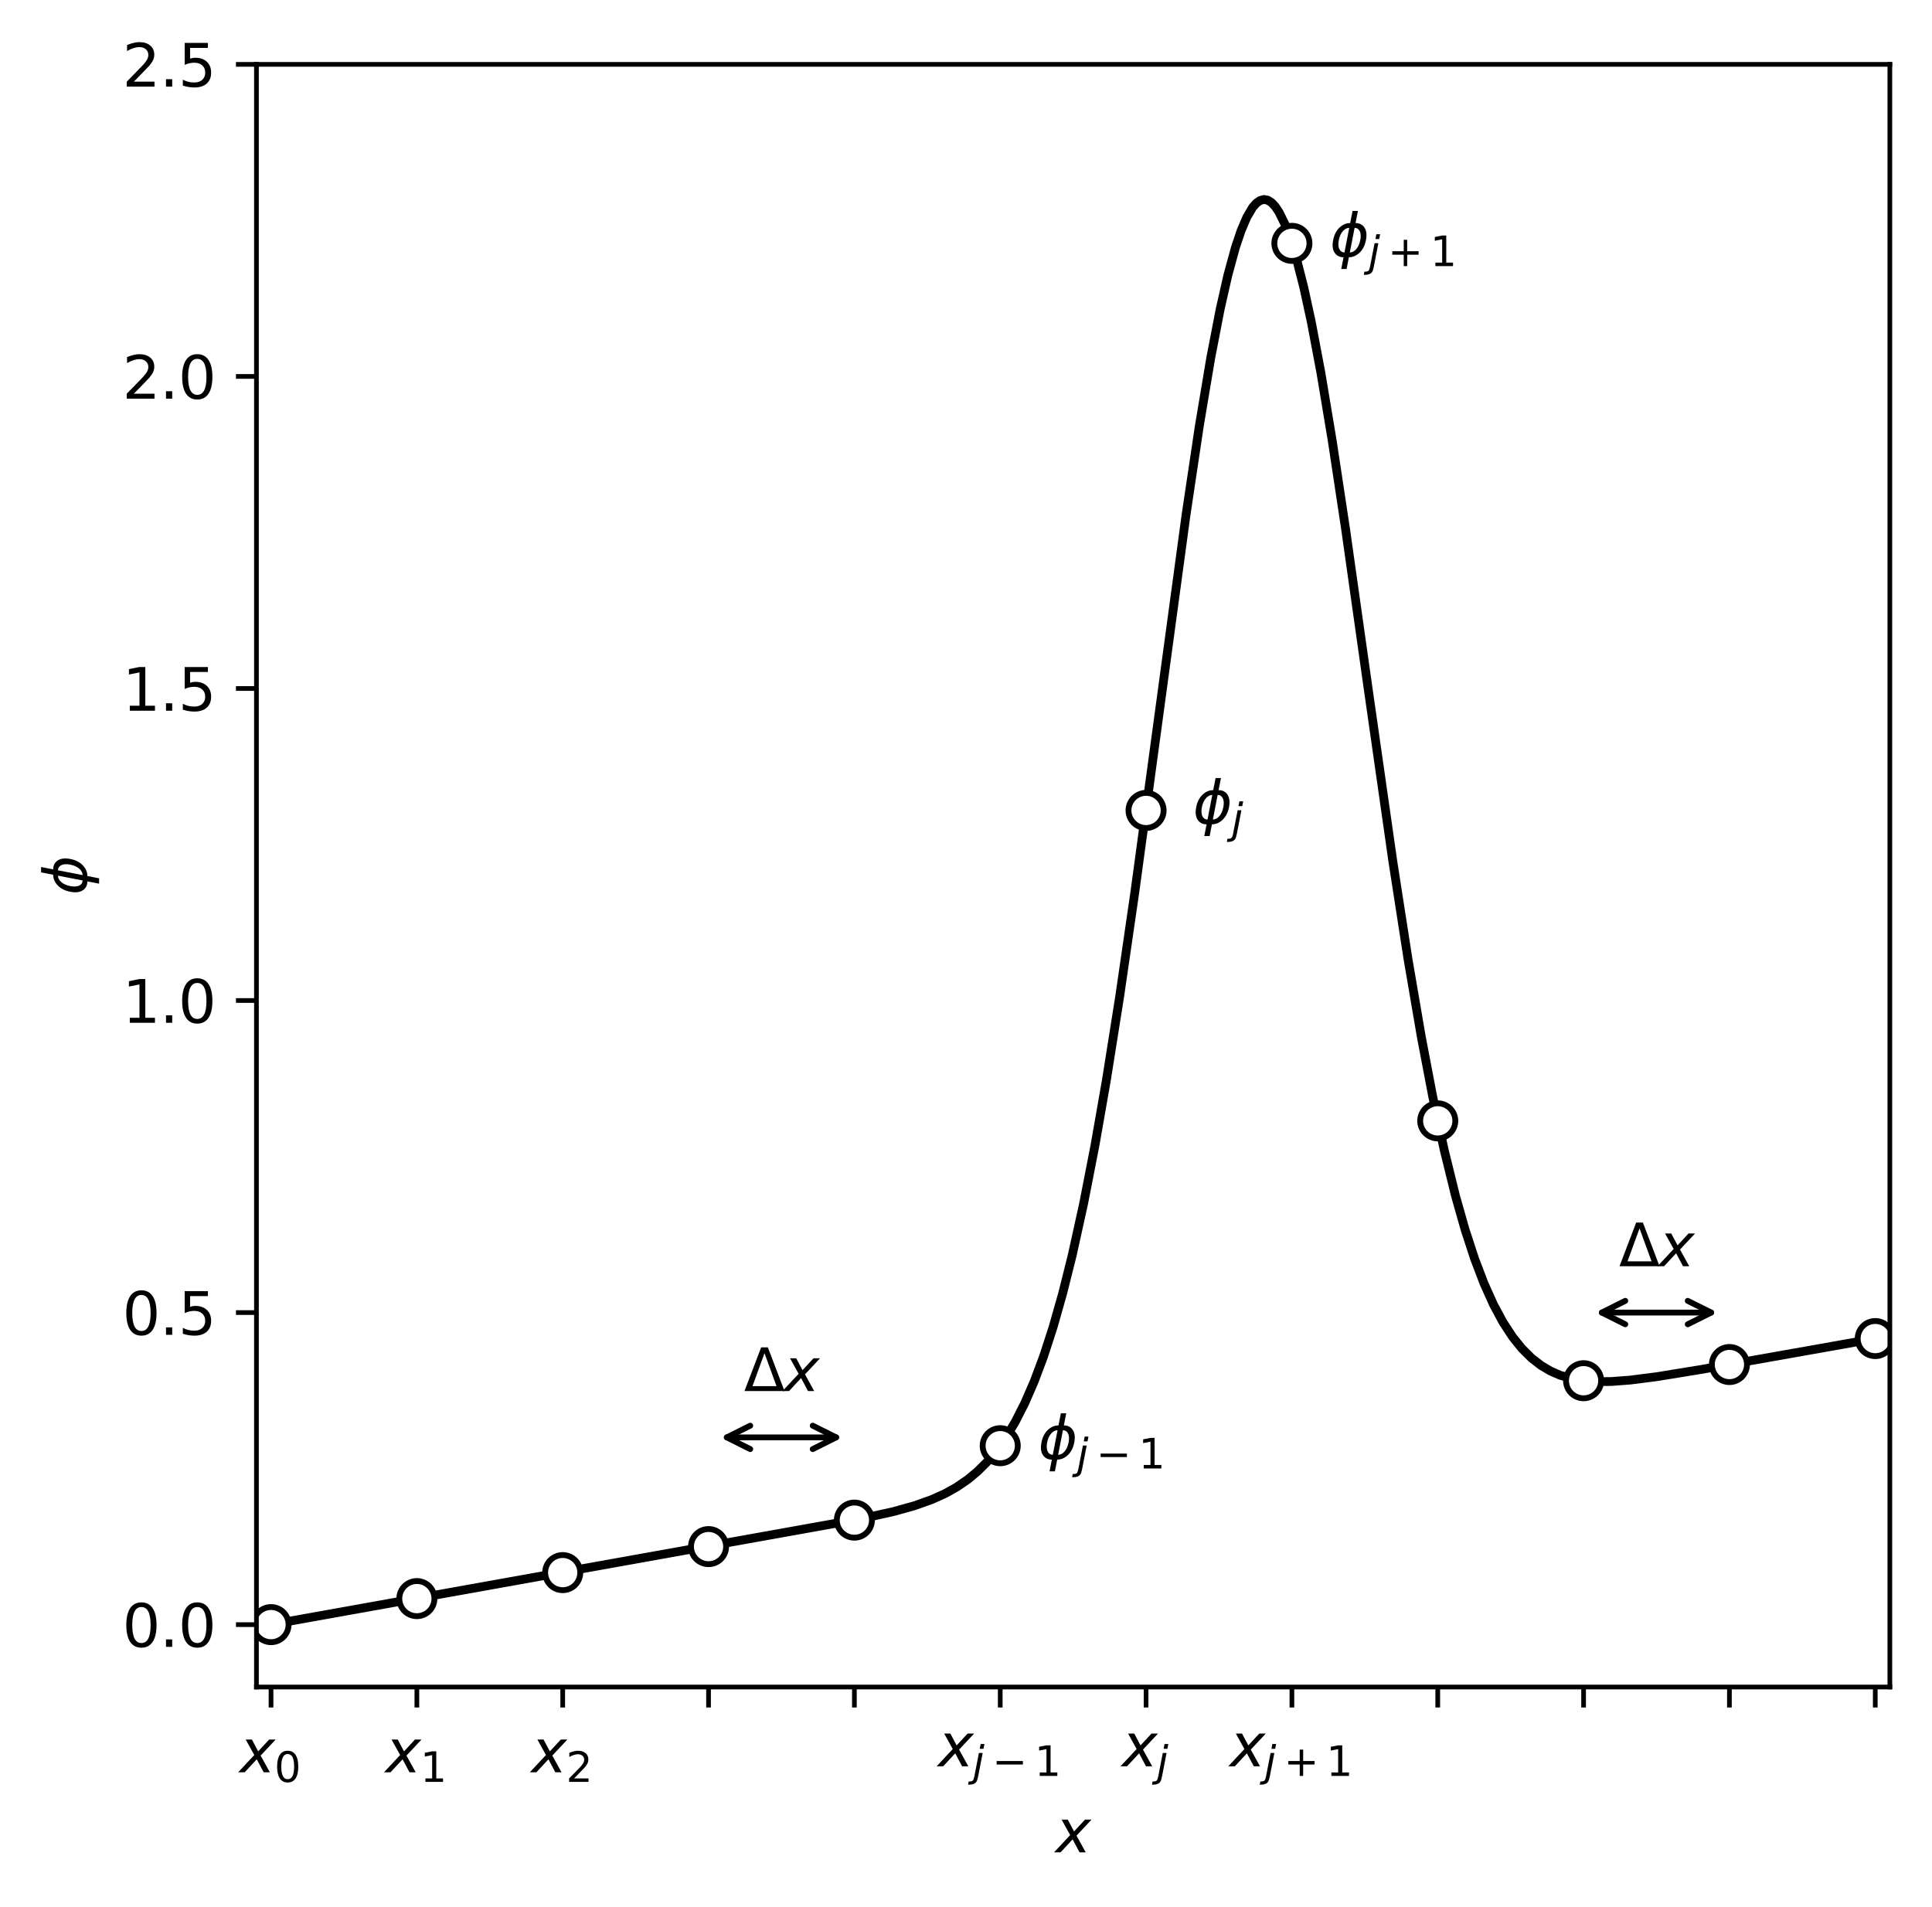 <?xml version="1.0" encoding="utf-8" standalone="no"?>
<!DOCTYPE svg PUBLIC "-//W3C//DTD SVG 1.1//EN"
  "http://www.w3.org/Graphics/SVG/1.1/DTD/svg11.dtd">
<svg xmlns:xlink="http://www.w3.org/1999/xlink" width="330.003pt" height="325.755pt" viewBox="0 0 330.003 325.755" xmlns="http://www.w3.org/2000/svg" version="1.1">
 <defs>
  <style type="text/css">*{stroke-linejoin: round; stroke-linecap: butt}</style>
 </defs>
 <g id="figure_1">
  <g id="patch_1">
   <path d="M 0 325.755 
L 330.003 325.755 
L 330.003 0 
L 0 0 
z
" style="fill: #ffffff"/>
  </g>
  <g id="axes_1">
   <g id="patch_2">
    <path d="M 43.803 288.199 
L 322.803 288.199 
L 322.803 10.999 
L 43.803 10.999 
z
" style="fill: #ffffff"/>
   </g>
   <g id="matplotlib.axis_1">
    <g id="xtick_1">
     <g id="line2d_1">
      <defs>
       <path id="me0d768fc11" d="M 0 0 
L 0 3.5 
" style="stroke: #000000; stroke-width: 0.8"/>
      </defs>
      <g>
       <use xlink:href="#me0d768fc11" x="46.294" y="288.199" style="stroke: #000000; stroke-width: 0.8"/>
      </g>
     </g>
     <g id="text_1">
      <!-- $x_0$ -->
      <g transform="translate(40.944 302.798) scale(0.1 -0.1)">
       <defs>
        <path id="DejaVuSans-Oblique-78" d="M 3841 3500 
L 2234 1784 
L 3219 0 
L 2559 0 
L 1819 1388 
L 531 0 
L -166 0 
L 1556 1844 
L 641 3500 
L 1300 3500 
L 1972 2234 
L 3144 3500 
L 3841 3500 
z
" transform="scale(0.016)"/>
        <path id="DejaVuSans-30" d="M 2034 4250 
Q 1547 4250 1301 3770 
Q 1056 3291 1056 2328 
Q 1056 1369 1301 889 
Q 1547 409 2034 409 
Q 2525 409 2770 889 
Q 3016 1369 3016 2328 
Q 3016 3291 2770 3770 
Q 2525 4250 2034 4250 
z
M 2034 4750 
Q 2819 4750 3233 4129 
Q 3647 3509 3647 2328 
Q 3647 1150 3233 529 
Q 2819 -91 2034 -91 
Q 1250 -91 836 529 
Q 422 1150 422 2328 
Q 422 3509 836 4129 
Q 1250 4750 2034 4750 
z
" transform="scale(0.016)"/>
       </defs>
       <use xlink:href="#DejaVuSans-Oblique-78" transform="translate(0 0.312)"/>
       <use xlink:href="#DejaVuSans-30" transform="translate(59.18 -16.094) scale(0.7)"/>
      </g>
     </g>
    </g>
    <g id="xtick_2">
     <g id="line2d_2">
      <g>
       <use xlink:href="#me0d768fc11" x="71.205" y="288.199" style="stroke: #000000; stroke-width: 0.8"/>
      </g>
     </g>
     <g id="text_2">
      <!-- $x_1$ -->
      <g transform="translate(65.855 302.798) scale(0.1 -0.1)">
       <defs>
        <path id="DejaVuSans-31" d="M 794 531 
L 1825 531 
L 1825 4091 
L 703 3866 
L 703 4441 
L 1819 4666 
L 2450 4666 
L 2450 531 
L 3481 531 
L 3481 0 
L 794 0 
L 794 531 
z
" transform="scale(0.016)"/>
       </defs>
       <use xlink:href="#DejaVuSans-Oblique-78" transform="translate(0 0.312)"/>
       <use xlink:href="#DejaVuSans-31" transform="translate(59.18 -16.094) scale(0.7)"/>
      </g>
     </g>
    </g>
    <g id="xtick_3">
     <g id="line2d_3">
      <g>
       <use xlink:href="#me0d768fc11" x="96.116" y="288.199" style="stroke: #000000; stroke-width: 0.8"/>
      </g>
     </g>
     <g id="text_3">
      <!-- $x_2$ -->
      <g transform="translate(90.766 302.798) scale(0.1 -0.1)">
       <defs>
        <path id="DejaVuSans-32" d="M 1228 531 
L 3431 531 
L 3431 0 
L 469 0 
L 469 531 
Q 828 903 1448 1529 
Q 2069 2156 2228 2338 
Q 2531 2678 2651 2914 
Q 2772 3150 2772 3378 
Q 2772 3750 2511 3984 
Q 2250 4219 1831 4219 
Q 1534 4219 1204 4116 
Q 875 4013 500 3803 
L 500 4441 
Q 881 4594 1212 4672 
Q 1544 4750 1819 4750 
Q 2544 4750 2975 4387 
Q 3406 4025 3406 3419 
Q 3406 3131 3298 2873 
Q 3191 2616 2906 2266 
Q 2828 2175 2409 1742 
Q 1991 1309 1228 531 
z
" transform="scale(0.016)"/>
       </defs>
       <use xlink:href="#DejaVuSans-Oblique-78" transform="translate(0 0.312)"/>
       <use xlink:href="#DejaVuSans-32" transform="translate(59.18 -16.094) scale(0.7)"/>
      </g>
     </g>
    </g>
    <g id="xtick_4">
     <g id="line2d_4">
      <g>
       <use xlink:href="#me0d768fc11" x="121.026" y="288.199" style="stroke: #000000; stroke-width: 0.8"/>
      </g>
     </g>
    </g>
    <g id="xtick_5">
     <g id="line2d_5">
      <g>
       <use xlink:href="#me0d768fc11" x="145.937" y="288.199" style="stroke: #000000; stroke-width: 0.8"/>
      </g>
     </g>
    </g>
    <g id="xtick_6">
     <g id="line2d_6">
      <g>
       <use xlink:href="#me0d768fc11" x="170.848" y="288.199" style="stroke: #000000; stroke-width: 0.8"/>
      </g>
     </g>
     <g id="text_4">
      <!-- $x_{j-1}$ -->
      <g transform="translate(160.248 301.777) scale(0.1 -0.1)">
       <defs>
        <path id="DejaVuSans-Oblique-6a" d="M 928 3500 
L 1503 3500 
L 813 -63 
L 809 -78 
Q 694 -675 544 -897 
Q 403 -1106 132 -1218 
Q -138 -1331 -506 -1331 
L -722 -1331 
L -628 -844 
L -481 -844 
Q -144 -844 -1 -703 
Q 141 -563 238 -63 
L 928 3500 
z
M 1197 4863 
L 1772 4863 
L 1631 4134 
L 1056 4134 
L 1197 4863 
z
" transform="scale(0.016)"/>
        <path id="DejaVuSans-2212" d="M 678 2272 
L 4684 2272 
L 4684 1741 
L 678 1741 
L 678 2272 
z
" transform="scale(0.016)"/>
       </defs>
       <use xlink:href="#DejaVuSans-Oblique-78" transform="translate(0 0.312)"/>
       <use xlink:href="#DejaVuSans-Oblique-6a" transform="translate(59.18 -16.094) scale(0.7)"/>
       <use xlink:href="#DejaVuSans-2212" transform="translate(92.266 -16.094) scale(0.7)"/>
       <use xlink:href="#DejaVuSans-31" transform="translate(164.556 -16.094) scale(0.7)"/>
      </g>
     </g>
    </g>
    <g id="xtick_7">
     <g id="line2d_7">
      <g>
       <use xlink:href="#me0d768fc11" x="195.758" y="288.199" style="stroke: #000000; stroke-width: 0.8"/>
      </g>
     </g>
     <g id="text_5">
      <!-- $x_{j}$ -->
      <g transform="translate(191.658 301.777) scale(0.1 -0.1)">
       <use xlink:href="#DejaVuSans-Oblique-78" transform="translate(0 0.312)"/>
       <use xlink:href="#DejaVuSans-Oblique-6a" transform="translate(59.18 -16.094) scale(0.7)"/>
      </g>
     </g>
    </g>
    <g id="xtick_8">
     <g id="line2d_8">
      <g>
       <use xlink:href="#me0d768fc11" x="220.669" y="288.199" style="stroke: #000000; stroke-width: 0.8"/>
      </g>
     </g>
     <g id="text_6">
      <!-- $x_{j+1}$ -->
      <g transform="translate(210.069 301.777) scale(0.1 -0.1)">
       <defs>
        <path id="DejaVuSans-2b" d="M 2944 4013 
L 2944 2272 
L 4684 2272 
L 4684 1741 
L 2944 1741 
L 2944 0 
L 2419 0 
L 2419 1741 
L 678 1741 
L 678 2272 
L 2419 2272 
L 2419 4013 
L 2944 4013 
z
" transform="scale(0.016)"/>
       </defs>
       <use xlink:href="#DejaVuSans-Oblique-78" transform="translate(0 0.312)"/>
       <use xlink:href="#DejaVuSans-Oblique-6a" transform="translate(59.18 -16.094) scale(0.7)"/>
       <use xlink:href="#DejaVuSans-2b" transform="translate(92.266 -16.094) scale(0.7)"/>
       <use xlink:href="#DejaVuSans-31" transform="translate(164.556 -16.094) scale(0.7)"/>
      </g>
     </g>
    </g>
    <g id="xtick_9">
     <g id="line2d_9">
      <g>
       <use xlink:href="#me0d768fc11" x="245.58" y="288.199" style="stroke: #000000; stroke-width: 0.8"/>
      </g>
     </g>
    </g>
    <g id="xtick_10">
     <g id="line2d_10">
      <g>
       <use xlink:href="#me0d768fc11" x="270.491" y="288.199" style="stroke: #000000; stroke-width: 0.8"/>
      </g>
     </g>
    </g>
    <g id="xtick_11">
     <g id="line2d_11">
      <g>
       <use xlink:href="#me0d768fc11" x="295.401" y="288.199" style="stroke: #000000; stroke-width: 0.8"/>
      </g>
     </g>
    </g>
    <g id="xtick_12">
     <g id="line2d_12">
      <g>
       <use xlink:href="#me0d768fc11" x="320.312" y="288.199" style="stroke: #000000; stroke-width: 0.8"/>
      </g>
     </g>
    </g>
    <g id="text_7">
     <!-- $x$ -->
     <g transform="translate(180.303 316.476) scale(0.1 -0.1)">
      <use xlink:href="#DejaVuSans-Oblique-78" transform="translate(0 0.312)"/>
     </g>
    </g>
   </g>
   <g id="matplotlib.axis_2">
    <g id="ytick_1">
     <g id="line2d_13">
      <defs>
       <path id="m11b063b663" d="M 0 0 
L -3.5 0 
" style="stroke: #000000; stroke-width: 0.8"/>
      </defs>
      <g>
       <use xlink:href="#m11b063b663" x="43.803" y="277.538" style="stroke: #000000; stroke-width: 0.8"/>
      </g>
     </g>
     <g id="text_8">
      <!-- 0.0 -->
      <g transform="translate(20.9 281.337) scale(0.1 -0.1)">
       <defs>
        <path id="DejaVuSans-2e" d="M 684 794 
L 1344 794 
L 1344 0 
L 684 0 
L 684 794 
z
" transform="scale(0.016)"/>
       </defs>
       <use xlink:href="#DejaVuSans-30"/>
       <use xlink:href="#DejaVuSans-2e" x="63.623"/>
       <use xlink:href="#DejaVuSans-30" x="95.41"/>
      </g>
     </g>
    </g>
    <g id="ytick_2">
     <g id="line2d_14">
      <g>
       <use xlink:href="#m11b063b663" x="43.803" y="224.23" style="stroke: #000000; stroke-width: 0.8"/>
      </g>
     </g>
     <g id="text_9">
      <!-- 0.5 -->
      <g transform="translate(20.9 228.029) scale(0.1 -0.1)">
       <defs>
        <path id="DejaVuSans-35" d="M 691 4666 
L 3169 4666 
L 3169 4134 
L 1269 4134 
L 1269 2991 
Q 1406 3038 1543 3061 
Q 1681 3084 1819 3084 
Q 2600 3084 3056 2656 
Q 3513 2228 3513 1497 
Q 3513 744 3044 326 
Q 2575 -91 1722 -91 
Q 1428 -91 1123 -41 
Q 819 9 494 109 
L 494 744 
Q 775 591 1075 516 
Q 1375 441 1709 441 
Q 2250 441 2565 725 
Q 2881 1009 2881 1497 
Q 2881 1984 2565 2268 
Q 2250 2553 1709 2553 
Q 1456 2553 1204 2497 
Q 953 2441 691 2322 
L 691 4666 
z
" transform="scale(0.016)"/>
       </defs>
       <use xlink:href="#DejaVuSans-30"/>
       <use xlink:href="#DejaVuSans-2e" x="63.623"/>
       <use xlink:href="#DejaVuSans-35" x="95.41"/>
      </g>
     </g>
    </g>
    <g id="ytick_3">
     <g id="line2d_15">
      <g>
       <use xlink:href="#m11b063b663" x="43.803" y="170.922" style="stroke: #000000; stroke-width: 0.8"/>
      </g>
     </g>
     <g id="text_10">
      <!-- 1.0 -->
      <g transform="translate(20.9 174.722) scale(0.1 -0.1)">
       <use xlink:href="#DejaVuSans-31"/>
       <use xlink:href="#DejaVuSans-2e" x="63.623"/>
       <use xlink:href="#DejaVuSans-30" x="95.41"/>
      </g>
     </g>
    </g>
    <g id="ytick_4">
     <g id="line2d_16">
      <g>
       <use xlink:href="#m11b063b663" x="43.803" y="117.615" style="stroke: #000000; stroke-width: 0.8"/>
      </g>
     </g>
     <g id="text_11">
      <!-- 1.5 -->
      <g transform="translate(20.9 121.414) scale(0.1 -0.1)">
       <use xlink:href="#DejaVuSans-31"/>
       <use xlink:href="#DejaVuSans-2e" x="63.623"/>
       <use xlink:href="#DejaVuSans-35" x="95.41"/>
      </g>
     </g>
    </g>
    <g id="ytick_5">
     <g id="line2d_17">
      <g>
       <use xlink:href="#m11b063b663" x="43.803" y="64.307" style="stroke: #000000; stroke-width: 0.8"/>
      </g>
     </g>
     <g id="text_12">
      <!-- 2.0 -->
      <g transform="translate(20.9 68.106) scale(0.1 -0.1)">
       <use xlink:href="#DejaVuSans-32"/>
       <use xlink:href="#DejaVuSans-2e" x="63.623"/>
       <use xlink:href="#DejaVuSans-30" x="95.41"/>
      </g>
     </g>
    </g>
    <g id="ytick_6">
     <g id="line2d_18">
      <g>
       <use xlink:href="#m11b063b663" x="43.803" y="10.999" style="stroke: #000000; stroke-width: 0.8"/>
      </g>
     </g>
     <g id="text_13">
      <!-- 2.5 -->
      <g transform="translate(20.9 14.798) scale(0.1 -0.1)">
       <use xlink:href="#DejaVuSans-32"/>
       <use xlink:href="#DejaVuSans-2e" x="63.623"/>
       <use xlink:href="#DejaVuSans-35" x="95.41"/>
      </g>
     </g>
    </g>
    <g id="text_14">
     <!-- $\phi$ -->
     <g transform="translate(14.8 152.899) rotate(-90) scale(0.1 -0.1)">
      <defs>
       <path id="DejaVuSans-Oblique-3d5" d="M 2991 4863 
L 2738 3572 
Q 3363 3572 3684 3094 
Q 4016 2606 3850 1747 
Q 3681 888 3159 400 
Q 2653 -78 2028 -78 
L 1784 -1331 
L 1213 -1331 
L 1456 -78 
Q 834 -78 509 400 
Q 178 888 347 1747 
Q 513 2606 1034 3094 
Q 1544 3572 2166 3572 
L 2419 4863 
L 2991 4863 
z
M 2128 434 
Q 2481 434 2784 756 
Q 3116 1116 3244 1747 
Q 3369 2372 3169 2738 
Q 2991 3059 2638 3059 
L 2128 434 
z
M 1556 434 
L 2066 3059 
Q 1716 3059 1413 2738 
Q 1072 2372 953 1747 
Q 834 1116 1028 756 
Q 1203 434 1556 434 
z
" transform="scale(0.016)"/>
      </defs>
      <use xlink:href="#DejaVuSans-Oblique-3d5" transform="translate(0 0.016)"/>
     </g>
    </g>
   </g>
   <g id="line2d_19">
    <path d="M 21.383 281.98 
L 147.159 259.44 
L 152.67 258.213 
L 156.235 257.215 
L 159.153 256.176 
L 161.422 255.154 
L 163.367 254.072 
L 165.312 252.742 
L 166.933 251.397 
L 168.554 249.791 
L 170.175 247.875 
L 171.795 245.595 
L 173.416 242.892 
L 175.037 239.707 
L 176.658 235.977 
L 178.279 231.641 
L 179.899 226.641 
L 181.52 220.925 
L 183.141 214.45 
L 185.086 205.637 
L 187.031 195.667 
L 188.976 184.561 
L 191.245 170.266 
L 193.838 152.425 
L 197.404 126.164 
L 202.591 87.926 
L 204.86 72.735 
L 206.805 61.139 
L 208.426 52.763 
L 209.722 47.044 
L 211.019 42.289 
L 211.992 39.4 
L 212.964 37.117 
L 213.937 35.462 
L 214.585 34.713 
L 215.233 34.251 
L 215.882 34.078 
L 216.53 34.193 
L 217.178 34.596 
L 217.827 35.285 
L 218.475 36.256 
L 219.447 38.232 
L 220.42 40.815 
L 221.392 43.978 
L 222.689 49.049 
L 223.986 55.017 
L 225.606 63.596 
L 227.551 75.259 
L 229.821 90.267 
L 233.711 117.787 
L 237.925 147.256 
L 240.518 163.955 
L 242.787 177.205 
L 244.732 187.394 
L 246.677 196.439 
L 248.622 204.329 
L 250.243 210.04 
L 251.864 215.002 
L 253.485 219.259 
L 255.105 222.866 
L 256.726 225.882 
L 258.347 228.367 
L 259.968 230.385 
L 261.589 231.995 
L 263.209 233.254 
L 264.83 234.215 
L 266.451 234.925 
L 268.396 235.507 
L 270.341 235.852 
L 272.61 236.028 
L 275.203 236.009 
L 278.445 235.765 
L 282.983 235.185 
L 290.439 233.973 
L 313.131 229.953 
L 331.003 226.766 
L 331.003 226.766 
" clip-path="url(#pe519aab9ac)" style="fill: none; stroke: #000000; stroke-width: 1.5; stroke-linecap: square"/>
   </g>
   <g id="line2d_20">
    <defs>
     <path id="m6120478ccd" d="M 0 3 
C 0.796 3 1.559 2.684 2.121 2.121 
C 2.684 1.559 3 0.796 3 0 
C 3 -0.796 2.684 -1.559 2.121 -2.121 
C 1.559 -2.684 0.796 -3 0 -3 
C -0.796 -3 -1.559 -2.684 -2.121 -2.121 
C -2.684 -1.559 -3 -0.796 -3 0 
C -3 0.796 -2.684 1.559 -2.121 2.121 
C -1.559 2.684 -0.796 3 0 3 
z
" style="stroke: #000000"/>
    </defs>
    <g clip-path="url(#pe519aab9ac)">
     <use xlink:href="#m6120478ccd" x="46.294" y="277.538" style="fill: #ffffff; stroke: #000000"/>
     <use xlink:href="#m6120478ccd" x="71.205" y="273.095" style="fill: #ffffff; stroke: #000000"/>
     <use xlink:href="#m6120478ccd" x="96.116" y="268.653" style="fill: #ffffff; stroke: #000000"/>
     <use xlink:href="#m6120478ccd" x="121.026" y="264.211" style="fill: #ffffff; stroke: #000000"/>
     <use xlink:href="#m6120478ccd" x="145.937" y="259.685" style="fill: #ffffff; stroke: #000000"/>
     <use xlink:href="#m6120478ccd" x="170.848" y="246.975" style="fill: #ffffff; stroke: #000000"/>
     <use xlink:href="#m6120478ccd" x="195.758" y="138.449" style="fill: #ffffff; stroke: #000000"/>
     <use xlink:href="#m6120478ccd" x="220.669" y="41.572" style="fill: #ffffff; stroke: #000000"/>
     <use xlink:href="#m6120478ccd" x="245.58" y="191.479" style="fill: #ffffff; stroke: #000000"/>
     <use xlink:href="#m6120478ccd" x="270.491" y="235.871" style="fill: #ffffff; stroke: #000000"/>
     <use xlink:href="#m6120478ccd" x="295.401" y="233.107" style="fill: #ffffff; stroke: #000000"/>
     <use xlink:href="#m6120478ccd" x="320.312" y="228.672" style="fill: #ffffff; stroke: #000000"/>
     <use xlink:href="#m6120478ccd" x="345.223" y="224.23" style="fill: #ffffff; stroke: #000000"/>
    </g>
   </g>
   <g id="patch_3">
    <path d="M 43.803 288.199 
L 43.803 10.999 
" style="fill: none; stroke: #000000; stroke-width: 0.8; stroke-linejoin: miter; stroke-linecap: square"/>
   </g>
   <g id="patch_4">
    <path d="M 322.803 288.199 
L 322.803 10.999 
" style="fill: none; stroke: #000000; stroke-width: 0.8; stroke-linejoin: miter; stroke-linecap: square"/>
   </g>
   <g id="patch_5">
    <path d="M 43.803 288.199 
L 322.803 288.199 
" style="fill: none; stroke: #000000; stroke-width: 0.8; stroke-linejoin: miter; stroke-linecap: square"/>
   </g>
   <g id="patch_6">
    <path d="M 43.803 10.999 
L 322.803 10.999 
" style="fill: none; stroke: #000000; stroke-width: 0.8; stroke-linejoin: miter; stroke-linecap: square"/>
   </g>
   <g id="text_15">
    <!-- $\phi_{j-1}$ -->
    <g transform="translate(177.335 249.225) scale(0.1 -0.1)">
     <use xlink:href="#DejaVuSans-Oblique-3d5" transform="translate(0 0.016)"/>
     <use xlink:href="#DejaVuSans-Oblique-6a" transform="translate(65.967 -16.391) scale(0.7)"/>
     <use xlink:href="#DejaVuSans-2212" transform="translate(99.053 -16.391) scale(0.7)"/>
     <use xlink:href="#DejaVuSans-31" transform="translate(171.343 -16.391) scale(0.7)"/>
    </g>
   </g>
   <g id="text_16">
    <!-- $\phi_{j}$ -->
    <g transform="translate(203.764 140.699) scale(0.1 -0.1)">
     <use xlink:href="#DejaVuSans-Oblique-3d5" transform="translate(0 0.016)"/>
     <use xlink:href="#DejaVuSans-Oblique-6a" transform="translate(65.967 -16.391) scale(0.7)"/>
    </g>
   </g>
   <g id="text_17">
    <!-- $\phi_{j+1}$ -->
    <g transform="translate(227.157 43.822) scale(0.1 -0.1)">
     <use xlink:href="#DejaVuSans-Oblique-3d5" transform="translate(0 0.016)"/>
     <use xlink:href="#DejaVuSans-Oblique-6a" transform="translate(65.967 -16.391) scale(0.7)"/>
     <use xlink:href="#DejaVuSans-2b" transform="translate(99.053 -16.391) scale(0.7)"/>
     <use xlink:href="#DejaVuSans-31" transform="translate(171.343 -16.391) scale(0.7)"/>
    </g>
   </g>
   <g id="patch_7">
    <path d="M 142.821 245.553 
Q 133.483 245.553 124.144 245.553 
" style="fill: none; stroke: #000000; stroke-linecap: round"/>
    <path d="M 138.821 243.553 
L 142.821 245.553 
L 138.821 247.553 
" style="fill: none; stroke: #000000; stroke-linecap: round"/>
    <path d="M 128.144 247.553 
L 124.144 245.553 
L 128.144 243.553 
" style="fill: none; stroke: #000000; stroke-linecap: round"/>
   </g>
   <g id="text_18">
    <!-- $\Delta x$ -->
    <g transform="translate(127.082 237.651) scale(0.1 -0.1)">
     <defs>
      <path id="DejaVuSans-394" d="M 2188 4044 
L 906 525 
L 3472 525 
L 2188 4044 
z
M 50 0 
L 1831 4666 
L 2547 4666 
L 4325 0 
L 50 0 
z
" transform="scale(0.016)"/>
     </defs>
     <use xlink:href="#DejaVuSans-394" transform="translate(0 0.094)"/>
     <use xlink:href="#DejaVuSans-Oblique-78" transform="translate(68.408 0.094)"/>
    </g>
   </g>
   <g id="patch_8">
    <path d="M 292.285 224.23 
Q 282.947 224.23 273.609 224.23 
" style="fill: none; stroke: #000000; stroke-linecap: round"/>
    <path d="M 288.285 222.23 
L 292.285 224.23 
L 288.285 226.23 
" style="fill: none; stroke: #000000; stroke-linecap: round"/>
    <path d="M 277.609 226.23 
L 273.609 224.23 
L 277.609 222.23 
" style="fill: none; stroke: #000000; stroke-linecap: round"/>
   </g>
   <g id="text_19">
    <!-- $\Delta x$ -->
    <g transform="translate(276.546 216.328) scale(0.1 -0.1)">
     <use xlink:href="#DejaVuSans-394" transform="translate(0 0.094)"/>
     <use xlink:href="#DejaVuSans-Oblique-78" transform="translate(68.408 0.094)"/>
    </g>
   </g>
  </g>
 </g>
 <defs>
  <clipPath id="pe519aab9ac">
   <rect x="43.803" y="10.999" width="279" height="277.2"/>
  </clipPath>
 </defs>
</svg>
